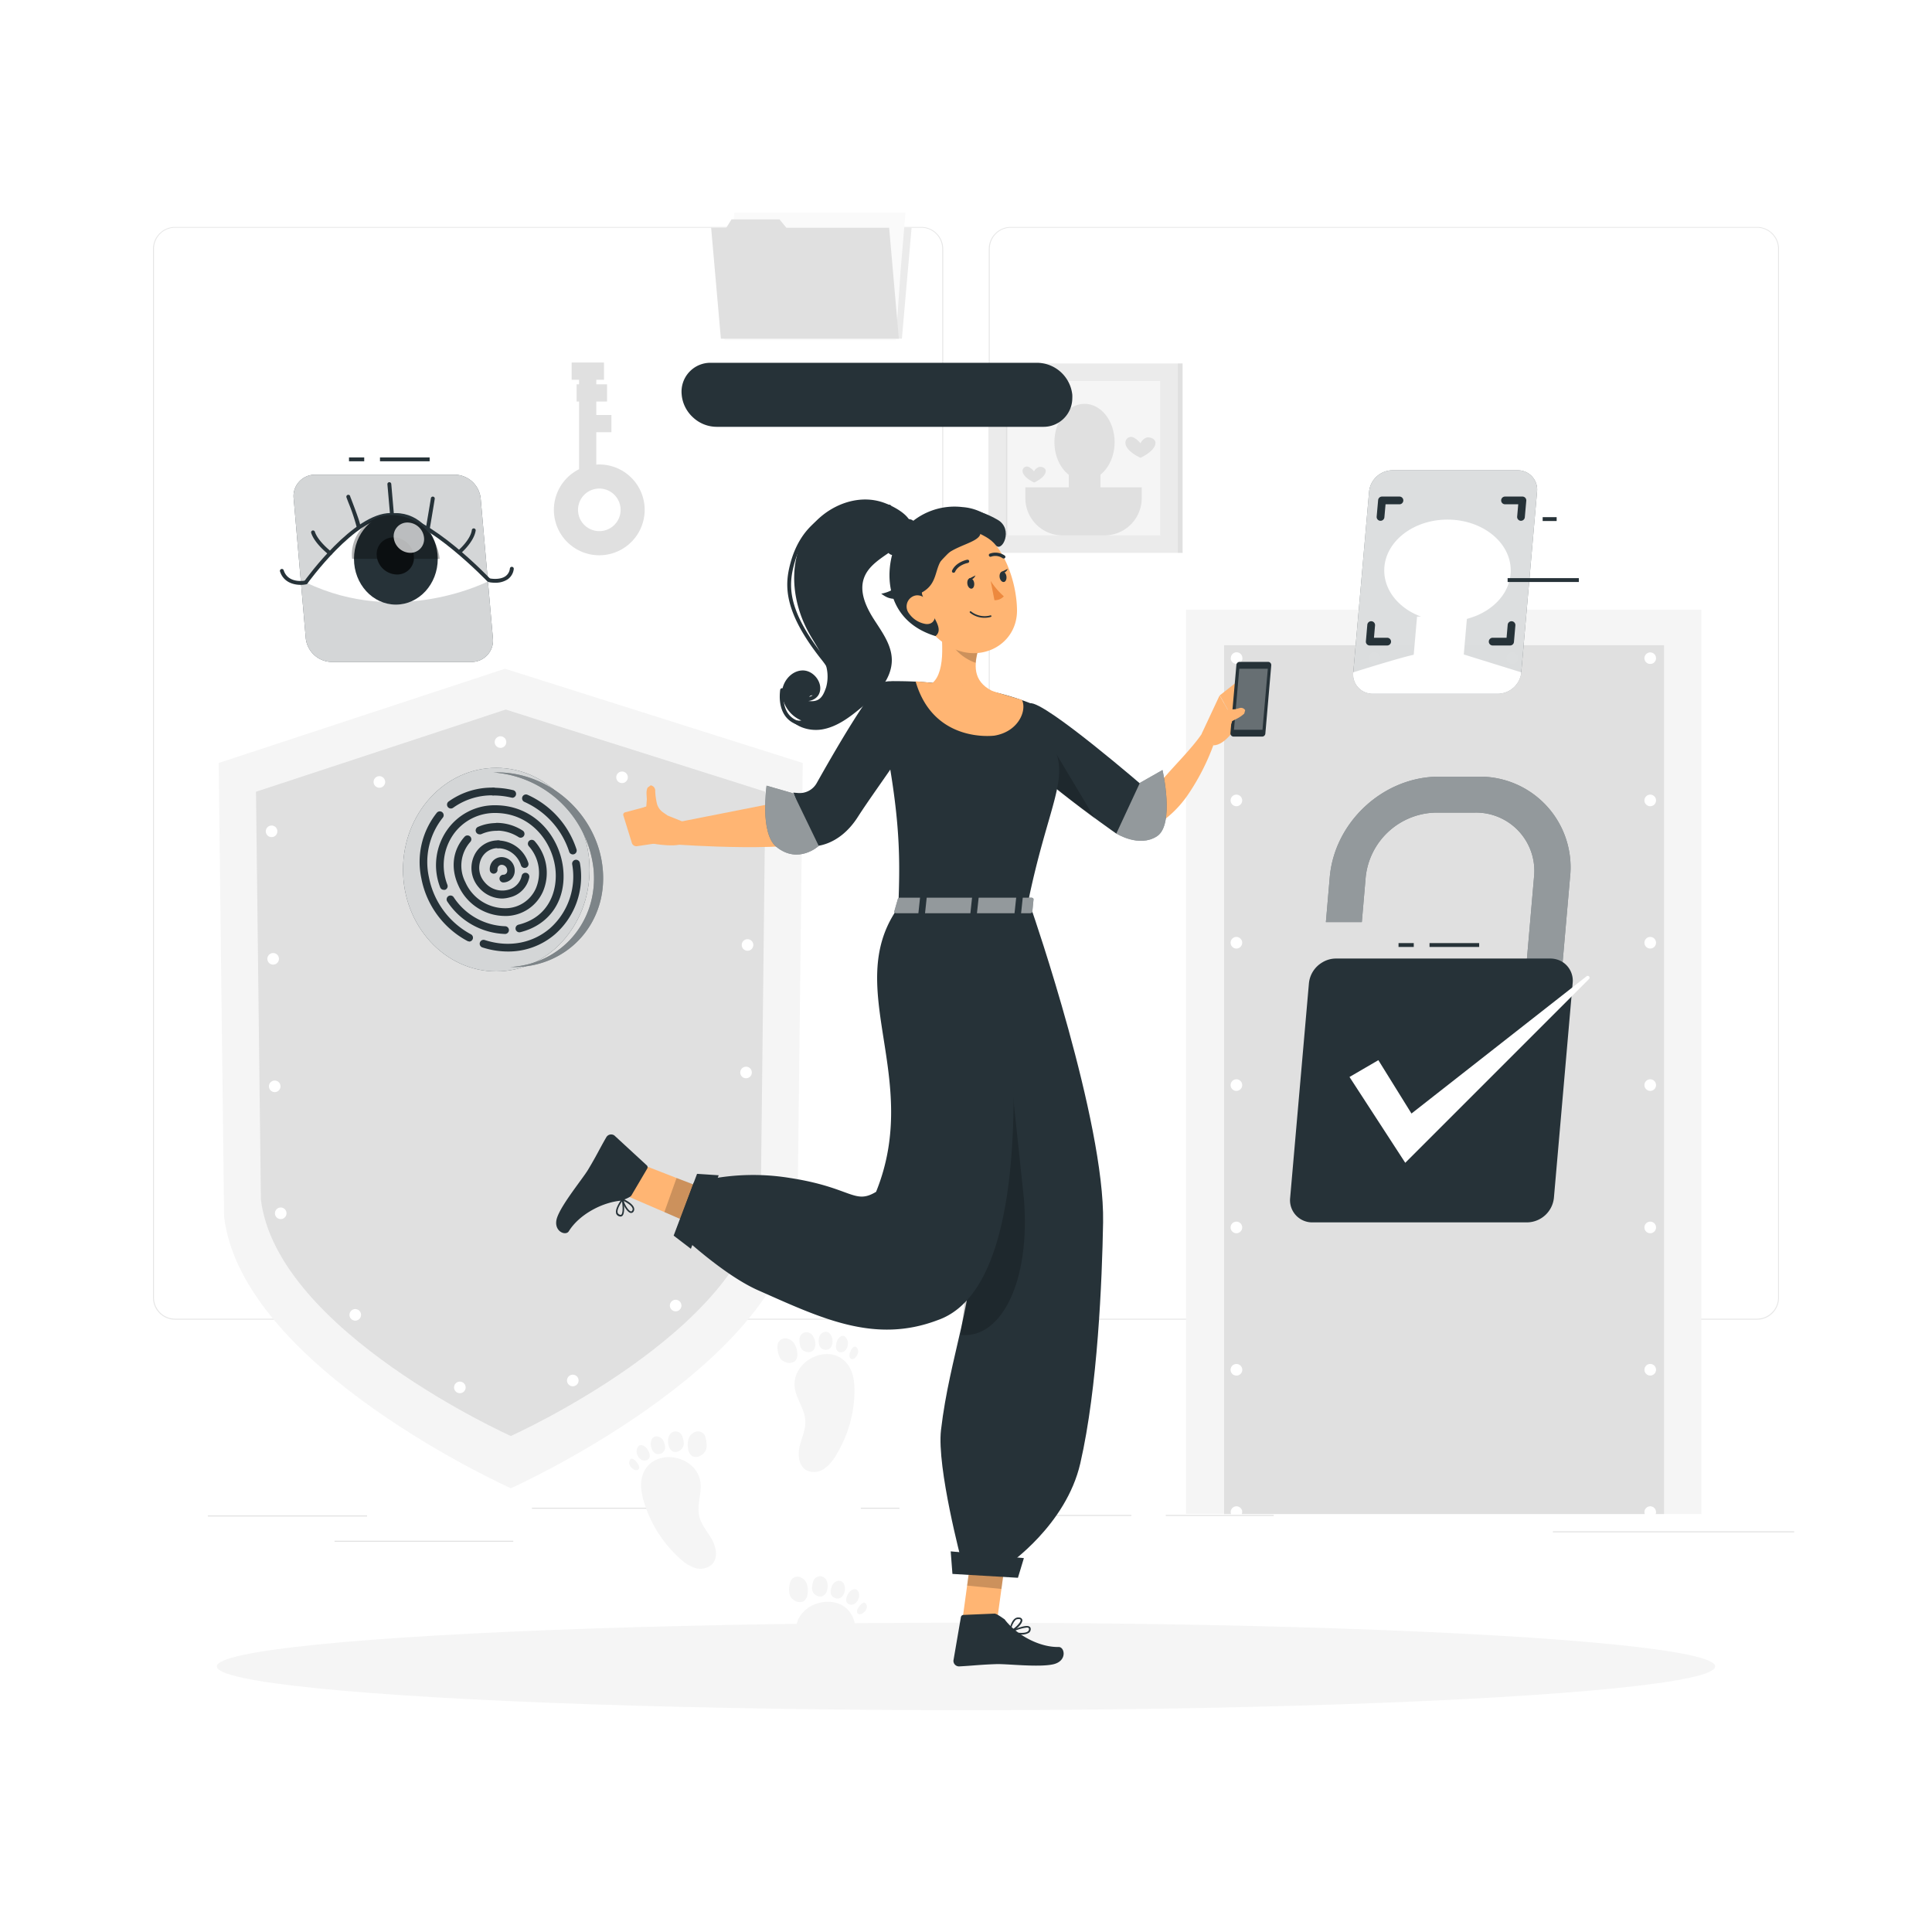 <svg class="animated" id="freepik_stories-authentication" xmlns="http://www.w3.org/2000/svg" viewBox="0 0 500 500"
     version="1.1" xmlns:xlink="http://www.w3.org/1999/xlink" xmlns:svgjs="http://svgjs.com/svgjs">
    <style>
        svg#freepik_stories-authentication:not(.animated) .animable {opacity:
        0;}svg#freepik_stories-authentication.animated #eluqggoaztx8l {animation: 1s 1 forwards
        cubic-bezier(.36,-0.01,.5,1.38) fadeIn;animation-delay: 0s;}svg#freepik_stories-authentication.animated
        #elig01ji1oq8 {animation: 1s 1 forwards cubic-bezier(.36,-0.01,.5,1.38) fadeIn;animation-delay: 0.1s;opacity:
        0}svg#freepik_stories-authentication.animated #eln05ax6szez {animation: 1s 1 forwards
        cubic-bezier(.36,-0.01,.5,1.38) fadeIn;animation-delay: 0.2s;opacity:
        0}svg#freepik_stories-authentication.animated #eld7oaszzbp9 {animation: 1s 1 forwards
        cubic-bezier(.36,-0.01,.5,1.38) fadeIn;animation-delay: 0.3s;opacity:
        0}svg#freepik_stories-authentication.animated #ele4a2vye6tnj {animation: 1s 1 forwards
        cubic-bezier(.36,-0.01,.5,1.38) fadeIn;animation-delay: 0.4s;opacity:
        0}svg#freepik_stories-authentication.animated #elxtshmy1b5be {animation: 1s 1 forwards
        cubic-bezier(.36,-0.01,.5,1.38) fadeIn;animation-delay: 0.5s;opacity:
        0}svg#freepik_stories-authentication.animated #elo6zcl05q4mq {animation: 1s 1 forwards
        cubic-bezier(.36,-0.01,.5,1.38) fadeIn;animation-delay: 0.6s;opacity:
        0}svg#freepik_stories-authentication.animated #el9iz0k27ifvr {animation: 1s 1 forwards
        cubic-bezier(.36,-0.01,.5,1.38) fadeIn;animation-delay: 0.7s;opacity:
        0}svg#freepik_stories-authentication.animated #ellsavj0pw4q {animation: 1s 1 forwards
        cubic-bezier(.36,-0.01,.5,1.38) fadeIn;animation-delay: 0.8s;opacity:
        0}svg#freepik_stories-authentication.animated #elr26u0qrpz0g {animation: 1s 1 forwards
        cubic-bezier(.36,-0.01,.5,1.38) fadeIn;animation-delay: 0.9s;opacity:
        0}svg#freepik_stories-authentication.animated #freepik--verification-code--inject-2 {animation: 1s 1 forwards
        cubic-bezier(.36,-0.01,.5,1.38) fadeIn,1.5s Infinite linear shake;animation-delay:
        0s,1s;}svg#freepik_stories-authentication.animated #freepik--Verified--inject-2 {animation: 1s 1 forwards
        cubic-bezier(.36,-0.01,.5,1.38) slideLeft;animation-delay: 0s;} @keyframes fadeIn { 0% { opacity: 0; } 100% {
        opacity: 1; } } @keyframes shake { 10%, 90% { transform: translate3d(-1px, 0, 0); } 20%, 80% { transform:
        translate3d(2px, 0, 0); } 30%, 50%, 70% { transform: translate3d(-4px, 0, 0); } 40%, 60% { transform:
        translate3d(4px, 0, 0); } } @keyframes slideLeft { 0% { opacity: 0; transform: translateX(-30px); } 100% {
        opacity: 1; transform: translateX(0); } }
    </style>
    <g id="freepik--background-complete--inject-2" class="animable" style="transform-origin: 251.965px 240.575px;">
        <path d="M238.4,341.53H45.31a5.72,5.72,0,0,1-5.71-5.71V64.39a5.72,5.72,0,0,1,5.71-5.66H238.4a5.71,5.71,0,0,1,5.7,5.71h0V335.82A5.71,5.71,0,0,1,238.4,341.53ZM45.31,58.93a5.47,5.47,0,0,0-5.46,5.46V335.82a5.47,5.47,0,0,0,5.46,5.46H238.4a5.46,5.46,0,0,0,5.45-5.46V64.39a5.46,5.46,0,0,0-5.45-5.46Z"
              style="fill: rgb(230, 230, 230); transform-origin: 141.85px 200.13px;" id="elgl454t3ncfr"
              class="animable"></path>
        <path d="M454.7,341.53H261.6a5.71,5.71,0,0,1-5.7-5.71V64.39a5.71,5.71,0,0,1,5.7-5.66H454.7a5.71,5.71,0,0,1,5.7,5.66V335.82A5.71,5.71,0,0,1,454.7,341.53ZM261.6,58.93a5.46,5.46,0,0,0-5.45,5.46V335.82a5.46,5.46,0,0,0,5.45,5.46H454.7a5.48,5.48,0,0,0,5.47-5.46V64.39a5.48,5.48,0,0,0-5.47-5.46Z"
              style="fill: rgb(230, 230, 230); transform-origin: 358.15px 200.13px;" id="el45bn3n0oqbu"
              class="animable"></path>
        <path d="M207.75,197.46,206.38,315c-4.84,39.11-74.17,70.16-74.17,70.16S62.87,354.14,58,315L56.59,197.46l74.1-24.39Z"
              style="fill: rgb(245, 245, 245); transform-origin: 132.17px 279.115px;" id="elppc25u2ktzc"
              class="animable"></path>
        <path d="M198.08,204.9l-1.19,105.54c-4.22,34.11-64.69,61.19-64.69,61.19s-60.47-27.08-64.68-61.19L66.25,204.9l64.63-21.27Z"
              style="fill: rgb(224, 224, 224); transform-origin: 132.165px 277.63px;" id="elrqe4nxt7qc8"
              class="animable"></path>
        <path d="M193.84,211.56l-1.12,96.89c-4,32-60.65,57.36-60.65,57.36s-56.69-25.39-60.64-57.36l-1.19-96.89,60.59-19.94Z"
              style="fill: none; stroke: rgb(255, 255, 255); stroke-linecap: round; stroke-linejoin: round; stroke-width: 3px; stroke-dasharray: 0, 33; transform-origin: 132.04px 278.715px;"
              id="el8k6hc56mzhd" class="animable"></path>
        <rect x="306.94" y="157.79" width="133.38" height="234.04"
              style="fill: rgb(245, 245, 245); transform-origin: 373.63px 274.81px;" id="elh33zmia5l"
              class="animable"></rect>
        <rect x="316.8" y="166.99" width="113.85" height="224.84"
              style="fill: rgb(224, 224, 224); transform-origin: 373.725px 279.41px;" id="elub3w0nt79mm"
              class="animable"></rect>
        <path d="M320,392.83a1.43,1.43,0,0,1-.58-.12,1.39,1.39,0,0,1-.48-.32,1.33,1.33,0,0,1-.33-.49,1.56,1.56,0,0,1-.11-.57,1.5,1.5,0,0,1,1.79-1.47l.28.08.26.14a2.11,2.11,0,0,1,.23.19,1,1,0,0,1,.18.23,1.08,1.08,0,0,1,.14.26,1.31,1.31,0,0,1,.09.28,1.36,1.36,0,0,1,0,.29,1.39,1.39,0,0,1-.12.57,1.43,1.43,0,0,1-.32.49A1.52,1.52,0,0,1,320,392.83Z"
              style="fill: rgb(255, 255, 255); transform-origin: 319.989px 391.331px;" id="el56xukbgoh6q"
              class="animable"></path>
        <path d="M318.48,354.49A1.5,1.5,0,0,1,320,353h0a1.5,1.5,0,0,1,1.5,1.5h0A1.5,1.5,0,0,1,320,356h0A1.5,1.5,0,0,1,318.48,354.49Zm0-36.83a1.5,1.5,0,0,1,1.5-1.5h0a1.5,1.5,0,0,1,1.5,1.5h0a1.5,1.5,0,0,1-1.5,1.5h0A1.5,1.5,0,0,1,318.48,317.66Zm0-36.84a1.5,1.5,0,0,1,1.5-1.5h0a1.5,1.5,0,0,1,1.5,1.5h0a1.5,1.5,0,0,1-1.5,1.5h0A1.5,1.5,0,0,1,318.48,280.82Zm0-36.84a1.5,1.5,0,0,1,1.5-1.5h0a1.5,1.5,0,0,1,1.5,1.5h0a1.5,1.5,0,0,1-1.5,1.5h0A1.5,1.5,0,0,1,318.48,244Zm0-36.83a1.5,1.5,0,0,1,1.5-1.5h0a1.5,1.5,0,0,1,1.5,1.5h0a1.5,1.5,0,0,1-1.5,1.5h0A1.5,1.5,0,0,1,318.48,207.15Z"
              style="fill: rgb(255, 255, 255); transform-origin: 319.99px 280.825px;" id="elf7bhcto5rza"
              class="animable"></path>
        <path d="M320,171.81a1.48,1.48,0,0,1-1.06-.44,1.06,1.06,0,0,1-.19-.23,2,2,0,0,1-.14-.25,1,1,0,0,1-.08-.29,1.36,1.36,0,0,1,0-.29,1.52,1.52,0,0,1,.44-1.06,1.37,1.37,0,0,1,.22-.19,1.26,1.26,0,0,1,.26-.13,1.52,1.52,0,0,1,.28-.09,1.47,1.47,0,0,1,.59,0,1.52,1.52,0,0,1,.28.09,1.26,1.26,0,0,1,.26.13,2.11,2.11,0,0,1,.23.19,1.52,1.52,0,0,1,.44,1.06,1.36,1.36,0,0,1,0,.29,1.61,1.61,0,0,1-.09.29,1.23,1.23,0,0,1-.14.25,1,1,0,0,1-.18.23A1.52,1.52,0,0,1,320,171.81Z"
              style="fill: rgb(255, 255, 255); transform-origin: 320.03px 170.31px;" id="elhrws7utxtik"
              class="animable"></path>
        <path d="M389.88,170.31a1.5,1.5,0,0,1,1.5-1.5h0a1.5,1.5,0,0,1,1.5,1.5h0a1.5,1.5,0,0,1-1.5,1.5h0A1.5,1.5,0,0,1,389.88,170.31Zm-35.7,0a1.5,1.5,0,0,1,1.5-1.5h0a1.5,1.5,0,0,1,1.5,1.5h0a1.5,1.5,0,0,1-1.5,1.5h0A1.5,1.5,0,0,1,354.18,170.31Z"
              style="fill: rgb(255, 255, 255); transform-origin: 373.53px 170.31px;" id="elb4fz0go3bfh"
              class="animable"></path>
        <path d="M427.08,171.81a1.43,1.43,0,0,1-.29,0l-.28-.08-.26-.14a2.11,2.11,0,0,1-.23-.19,1.5,1.5,0,0,1-.44-1.06,1.52,1.52,0,0,1,.44-1.06,1.3,1.3,0,0,1,.23-.18.94.94,0,0,1,.26-.14,1.31,1.31,0,0,1,.28-.09,1.47,1.47,0,0,1,.59,0l.28.09a.89.89,0,0,1,.25.14,1,1,0,0,1,.23.18,1.52,1.52,0,0,1,.44,1.06,1.5,1.5,0,0,1-.44,1.06,1.45,1.45,0,0,1-.23.19,2,2,0,0,1-.25.14l-.28.08A1.53,1.53,0,0,1,427.08,171.81Z"
              style="fill: rgb(255, 255, 255); transform-origin: 427.08px 170.329px;" id="elie88jelhlqp"
              class="animable"></path>
        <path d="M425.58,354.49a1.5,1.5,0,0,1,1.5-1.5h0a1.5,1.5,0,0,1,1.5,1.5h0a1.5,1.5,0,0,1-1.5,1.5h0A1.5,1.5,0,0,1,425.58,354.49Zm0-36.83a1.5,1.5,0,0,1,1.5-1.5h0a1.5,1.5,0,0,1,1.5,1.5h0a1.5,1.5,0,0,1-1.5,1.5h0A1.5,1.5,0,0,1,425.58,317.66Zm0-36.84a1.5,1.5,0,0,1,1.5-1.5h0a1.5,1.5,0,0,1,1.5,1.5h0a1.5,1.5,0,0,1-1.5,1.5h0A1.5,1.5,0,0,1,425.58,280.82Zm0-36.84a1.5,1.5,0,0,1,1.5-1.5h0a1.5,1.5,0,0,1,1.5,1.5h0a1.5,1.5,0,0,1-1.5,1.5h0A1.5,1.5,0,0,1,425.58,244Zm0-36.83a1.5,1.5,0,0,1,1.5-1.5h0a1.5,1.5,0,0,1,1.5,1.5h0a1.5,1.5,0,0,1-1.5,1.5h0A1.5,1.5,0,0,1,425.58,207.15Z"
              style="fill: rgb(255, 255, 255); transform-origin: 427.08px 280.82px;" id="el8qcbh1fwqts"
              class="animable"></path>
        <path d="M427.08,392.83a1.5,1.5,0,0,1-1.06-2.56,2.11,2.11,0,0,1,.23-.19l.26-.14.28-.08a1.47,1.47,0,0,1,.59,0l.28.08a2,2,0,0,1,.25.14,1.45,1.45,0,0,1,.23.19,1.5,1.5,0,0,1,.44,1.06,1.46,1.46,0,0,1-.44,1.06A1.5,1.5,0,0,1,427.08,392.83Z"
              style="fill: rgb(255, 255, 255); transform-origin: 427.081px 391.33px;" id="eloccdl9bbky9"
              class="animable"></path>
        <rect x="53.79" y="392.21" width="41.21" height="0.25"
              style="fill: rgb(224, 224, 224); transform-origin: 74.395px 392.335px;" id="elec0b224iogc"
              class="animable"></rect>
        <rect x="137.67" y="390.21" width="41.33" height="0.25"
              style="fill: rgb(224, 224, 224); transform-origin: 158.335px 390.335px;" id="elcjgy1hsg3jd"
              class="animable"></rect>
        <rect x="222.78" y="390.21" width="10" height="0.25"
              style="fill: rgb(224, 224, 224); transform-origin: 227.78px 390.335px;" id="el7zcb7vxddgt"
              class="animable"></rect>
        <rect x="86.58" y="398.75" width="46.25" height="0.25"
              style="fill: rgb(224, 224, 224); transform-origin: 109.705px 398.875px;" id="eldbfu2682dwj"
              class="animable"></rect>
        <rect x="271.2" y="392.08" width="21.6" height="0.25"
              style="fill: rgb(224, 224, 224); transform-origin: 282px 392.205px;" id="el9e8kfv8orw8"
              class="animable"></rect>
        <rect x="301.7" y="392.08" width="27.93" height="0.25"
              style="fill: rgb(224, 224, 224); transform-origin: 315.665px 392.205px;" id="elvhin1q57xmd"
              class="animable"></rect>
        <rect x="401.89" y="396.31" width="62.44" height="0.25"
              style="fill: rgb(224, 224, 224); transform-origin: 433.11px 396.435px;" id="el01h62y0po1k6"
              class="animable"></rect>
        <polygon points="233.41 87.65 187.34 87.65 189.86 58.94 235.92 58.94 233.41 87.65"
                 style="fill: rgb(235, 235, 235); transform-origin: 211.63px 73.295px;" id="el2y1srwlm6q2"
                 class="animable"></polygon>
        <polygon points="234.34 55.04 233.08 70.03 231.82 88.05 187.52 88.05 190.04 55.04 234.34 55.04"
                 style="fill: rgb(250, 250, 250); transform-origin: 210.93px 71.545px;" id="el1kuzc7tvrlu"
                 class="animable"></polygon>
        <polygon
                points="230.11 58.94 232.62 87.65 186.56 87.65 184.04 58.94 187.96 58.94 189.32 56.78 201.73 56.78 203.51 58.94 230.11 58.94"
                style="fill: rgb(224, 224, 224); transform-origin: 208.33px 72.215px;" id="elxu00dewl68"
                class="animable"></polygon>
        <rect x="255.79" y="94.06" width="49.02" height="49.02"
              style="fill: rgb(235, 235, 235); transform-origin: 280.3px 118.57px;" id="elbvg5r1x9j2n"
              class="animable"></rect>
        <rect x="304.81" y="94.06" width="1.25" height="49.02"
              style="fill: rgb(224, 224, 224); transform-origin: 305.435px 118.57px;" id="elol7dc4idilh"
              class="animable"></rect>
        <rect x="260.31" y="98.6" width="39.96" height="39.96"
              style="fill: rgb(245, 245, 245); transform-origin: 280.29px 118.58px;" id="ela3tvyvrg8ba"
              class="animable"></rect>
        <rect x="260.32" y="98.6" width="0.37" height="39.96"
              style="fill: rgb(224, 224, 224); transform-origin: 260.505px 118.58px;" id="elh05eiehd1tu"
              class="animable"></rect>
        <ellipse cx="280.67" cy="114.43" rx="7.79" ry="9.92"
                 style="fill: rgb(224, 224, 224); transform-origin: 280.67px 114.43px;" id="elzd6iebrtu8s"
                 class="animable"></ellipse>
        <g id="eltwot3fdgnyb">
            <rect x="276.6" y="121.15" width="8.21" height="8.21"
                  style="fill: rgb(224, 224, 224); transform-origin: 280.705px 125.255px; transform: rotate(180deg);"
                  class="animable"></rect>
        </g>
        <g id="elauw1nhnqw9r">
            <path d="M265.4,126.12h30.08a0,0,0,0,1,0,0v2.8a9.64,9.64,0,0,1-9.64,9.64H275a9.64,9.64,0,0,1-9.64-9.64v-2.8A0,0,0,0,1,265.4,126.12Z"
                  style="fill: rgb(224, 224, 224); transform-origin: 280.42px 132.34px; transform: rotate(180deg);"
                  class="animable"></path>
        </g>
        <path d="M264.64,121.88c0,1.63,3,3,3,3s3-1.33,3-3c0-.78-1.08-1.22-1.79-1A2.18,2.18,0,0,0,267.6,122a3.87,3.87,0,0,0-1.47-1.2A1.12,1.12,0,0,0,264.64,121.88Z"
              style="fill: rgb(224, 224, 224); transform-origin: 267.64px 122.809px;" id="elf33mge6rvkh"
              class="animable"></path>
        <path d="M291.26,114.59c0,2.15,3.89,3.89,3.89,3.89s3.89-1.74,3.89-3.89c0-1-1.44-1.59-2.35-1.33a2.84,2.84,0,0,0-1.54,1.48,5.26,5.26,0,0,0-1.93-1.58A1.47,1.47,0,0,0,291.26,114.59Z"
              style="fill: rgb(224, 224, 224); transform-origin: 295.15px 115.778px;" id="eljllnxlom8m"
              class="animable"></path>
        <path d="M205.71,359.32c.46,2.89,2.55,5.38,2.71,8.3.13,2.29-.94,4.44-1.47,6.67s-.27,5,1.68,6.18a4.48,4.48,0,0,0,4.52-.27,10.26,10.26,0,0,0,3.15-3.49,32.46,32.46,0,0,0,4.85-16.48c0-2.45-.25-5.05-1.69-7C215,347,204.57,352.12,205.71,359.32Z"
              style="fill: rgb(245, 245, 245); transform-origin: 213.387px 365.694px;" id="elmtqd7962d2i"
              class="animable"></path>
        <path d="M202,351.67a3.2,3.2,0,0,0,1.61.95,2.32,2.32,0,0,0,2.21-.43,2.61,2.61,0,0,0,.5-2.11,5,5,0,0,0-.91-2.56,2.78,2.78,0,0,0-2.36-1.15,2,2,0,0,0-1.82,1.74A6.11,6.11,0,0,0,202,351.67Z"
              style="fill: rgb(245, 245, 245); transform-origin: 203.788px 349.551px;" id="elfdn2q56iaxg"
              class="animable"></path>
        <path d="M210.31,345.66a1.92,1.92,0,0,0-1.94-.85,1.87,1.87,0,0,0-1.44,1.54,5.54,5.54,0,0,0,0,.73,5.82,5.82,0,0,0,.13,1.17,2.27,2.27,0,0,0,.51,1,2.39,2.39,0,0,0,1.25.64,1.86,1.86,0,0,0,1.67-.42,2.35,2.35,0,0,0,.52-1.75A3.72,3.72,0,0,0,210.31,345.66Z"
              style="fill: rgb(245, 245, 245); transform-origin: 208.971px 347.362px;" id="elmlvlcshkqki"
              class="animable"></path>
        <path d="M214.94,345.41a1.43,1.43,0,0,0-1.75-.66,2.08,2.08,0,0,0-1.24,1.51c0,.22-.06.44-.07.66A4.28,4.28,0,0,0,212,348a1.65,1.65,0,0,0,.52.9,1.84,1.84,0,0,0,1,.42,1.66,1.66,0,0,0,1.33-.43,2.41,2.41,0,0,0,.6-1.6A3,3,0,0,0,214.94,345.41Z"
              style="fill: rgb(245, 245, 245); transform-origin: 213.668px 346.997px;" id="elvv3adf2kz8i"
              class="animable"></path>
        <path d="M219.07,346.37c-.49-.73-1-.78-1.56-.47a2.63,2.63,0,0,0-1,1.49,3.64,3.64,0,0,0-.12.59,3.1,3.1,0,0,0,0,1,1.27,1.27,0,0,0,.52.79,1.35,1.35,0,0,0,.83.2,1.61,1.61,0,0,0,1-.47,2.57,2.57,0,0,0,.67-1.43A2.41,2.41,0,0,0,219.07,346.37Z"
              style="fill: rgb(245, 245, 245); transform-origin: 217.897px 347.847px;" id="elcdqys8x85xw"
              class="animable"></path>
        <path d="M219.88,350.42a1.6,1.6,0,0,0,0,.72.75.75,0,0,0,.43.56,1.06,1.06,0,0,0,1.1-.42,2.57,2.57,0,0,0,.63-1.08,1.57,1.57,0,0,0-.15-1.22C221,347.53,220,349.7,219.88,350.42Z"
              style="fill: rgb(245, 245, 245); transform-origin: 220.97px 350.109px;" id="el8p48ecipem"
              class="animable"></path>
        <path d="M220.69,426.11c.67-2.36,1.06-4.95.17-7.24-2.75-7.13-14.11-4.86-14.86,2.4Z"
              style="fill: rgb(245, 245, 245); transform-origin: 213.689px 420.322px;" id="elk4j491d48z"
              class="animable"></path>
        <path d="M204.42,412.93a3.19,3.19,0,0,0,1.32,1.33,2.31,2.31,0,0,0,2.24.15,2.63,2.63,0,0,0,1-1.91,5,5,0,0,0-.22-2.7,2.81,2.81,0,0,0-2-1.73,2,2,0,0,0-2.2,1.21A6.17,6.17,0,0,0,204.42,412.93Z"
              style="fill: rgb(245, 245, 245); transform-origin: 206.641px 411.335px;" id="el8klp05la195"
              class="animable"></path>
        <path d="M214,409.24a1.94,1.94,0,0,0-1.66-1.32,1.89,1.89,0,0,0-1.79,1.12,5.78,5.78,0,0,0-.22.7,5.51,5.51,0,0,0-.18,1.16,2.2,2.2,0,0,0,.23,1.13,2.42,2.42,0,0,0,1,.93,1.82,1.82,0,0,0,1.71,0,2.36,2.36,0,0,0,1-1.55A3.84,3.84,0,0,0,214,409.24Z"
              style="fill: rgb(245, 245, 245); transform-origin: 212.175px 410.546px;" id="el7s19fst96hw"
              class="animable"></path>
        <path d="M218.5,410.19A1.44,1.44,0,0,0,217,409.1a2.11,2.11,0,0,0-1.59,1.15,6.44,6.44,0,0,0-.24.61,4.07,4.07,0,0,0-.2,1.05,1.69,1.69,0,0,0,.26,1,1.81,1.81,0,0,0,.9.67,1.64,1.64,0,0,0,1.4-.08,2.4,2.4,0,0,0,1-1.38A3,3,0,0,0,218.5,410.19Z"
              style="fill: rgb(245, 245, 245); transform-origin: 216.821px 411.398px;" id="eldvlskhzb0bm"
              class="animable"></path>
        <path d="M222.24,412.18c-.28-.84-.81-1-1.38-.86a2.66,2.66,0,0,0-1.38,1.17,5.42,5.42,0,0,0-.27.54,3.07,3.07,0,0,0-.22.94,1.28,1.28,0,0,0,.29.89,1.33,1.33,0,0,0,.75.41,1.55,1.55,0,0,0,1.09-.19,2.58,2.58,0,0,0,1-1.21A2.4,2.4,0,0,0,222.24,412.18Z"
              style="fill: rgb(245, 245, 245); transform-origin: 220.664px 413.287px;" id="el8vr5h6kucnm"
              class="animable"></path>
        <path d="M222,416.3a1.58,1.58,0,0,0-.21.69.77.77,0,0,0,.27.65,1.06,1.06,0,0,0,1.17-.12,2.68,2.68,0,0,0,.89-.88,1.59,1.59,0,0,0,.17-1.22C223.77,413.79,222.32,415.65,222,416.3Z"
              style="fill: rgb(245, 245, 245); transform-origin: 223.065px 416.265px;" id="elwxmttgvq7ag"
              class="animable"></path>
        <path d="M181.27,383.66c.37,2.91-1,5.88-.3,8.73.51,2.23,2.14,4,3.26,6s1.65,4.72.09,6.4a4.46,4.46,0,0,1-4.41,1,10.49,10.49,0,0,1-4-2.49,32.45,32.45,0,0,1-9.22-14.49c-.72-2.35-1.16-4.92-.32-7.23C169,374.39,180.38,376.43,181.27,383.66Z"
              style="fill: rgb(245, 245, 245); transform-origin: 175.603px 391.552px;" id="elnr1l52ar89p"
              class="animable"></path>
        <path d="M182.68,375.3a3.15,3.15,0,0,1-1.28,1.35,2.29,2.29,0,0,1-2.24.2,2.59,2.59,0,0,1-1.07-1.89,5.09,5.09,0,0,1,.16-2.71,2.81,2.81,0,0,1,2-1.76,2,2,0,0,1,2.23,1.16C182.76,372.58,183.11,374.39,182.68,375.3Z"
              style="fill: rgb(245, 245, 245); transform-origin: 180.429px 373.752px;" id="elxb9ldfrfvkj"
              class="animable"></path>
        <path d="M173.07,371.81a1.94,1.94,0,0,1,1.63-1.36,1.89,1.89,0,0,1,1.81,1.09,5,5,0,0,1,.24.69,5.42,5.42,0,0,1,.2,1.15,2.14,2.14,0,0,1-.21,1.14,2.34,2.34,0,0,1-1,1,1.82,1.82,0,0,1-1.71.07,2.36,2.36,0,0,1-1-1.54A3.72,3.72,0,0,1,173.07,371.81Z"
              style="fill: rgb(245, 245, 245); transform-origin: 174.918px 373.109px;" id="el2qwfqk7on1e"
              class="animable"></path>
        <path d="M168.55,372.85a1.43,1.43,0,0,1,1.5-1.12,2.11,2.11,0,0,1,1.61,1.11,5.22,5.22,0,0,1,.25.61,4.1,4.1,0,0,1,.23,1.05,1.73,1.73,0,0,1-.25,1,1.81,1.81,0,0,1-.88.69,1.63,1.63,0,0,1-1.4-.05,2.37,2.37,0,0,1-1-1.36A3,3,0,0,1,168.55,372.85Z"
              style="fill: rgb(245, 245, 245); transform-origin: 170.281px 374.025px;" id="el2h43g32wgg2"
              class="animable"></path>
        <path d="M164.85,374.92c.27-.84.79-1,1.37-.89a2.66,2.66,0,0,1,1.4,1.15,4.6,4.6,0,0,1,.28.53,2.72,2.72,0,0,1,.24.93,1.24,1.24,0,0,1-.27.9,1.32,1.32,0,0,1-.74.42,1.57,1.57,0,0,1-1.1-.16,2.63,2.63,0,0,1-1.05-1.19A2.41,2.41,0,0,1,164.85,374.92Z"
              style="fill: rgb(245, 245, 245); transform-origin: 166.45px 375.998px;" id="elbhgtn4h8iol"
              class="animable"></path>
        <path d="M165.19,379a1.76,1.76,0,0,1,.23.69.79.79,0,0,1-.26.66,1.09,1.09,0,0,1-1.18-.1,2.56,2.56,0,0,1-.9-.86,1.55,1.55,0,0,1-.19-1.22C163.36,376.56,164.85,378.39,165.19,379Z"
              style="fill: rgb(245, 245, 245); transform-origin: 164.132px 379.001px;" id="eld1jmyxhqxnb"
              class="animable"></path>
        <path d="M156.73,143.59a11.75,11.75,0,1,1,10-13.27A11.77,11.77,0,0,1,156.73,143.59Zm-2.38-17.1a5.51,5.51,0,1,0,6.21,4.7A5.52,5.52,0,0,0,154.35,126.49Z"
              style="fill: rgb(224, 224, 224); transform-origin: 155.093px 131.954px;" id="elqh75gf3nf5"
              class="animable"></path>
        <g id="elm3qlnhn7mpj">
            <rect x="149.86" y="97.09" width="4.46" height="28.69"
                  style="fill: rgb(224, 224, 224); transform-origin: 152.09px 111.435px; transform: rotate(-7.95deg);"
                  class="animable"></rect>
        </g>
        <g id="eltl12rvjnrx">
            <rect x="147.94" y="93.82" width="8.37" height="4.46"
                  style="fill: rgb(224, 224, 224); transform-origin: 152.125px 96.05px; transform: rotate(-8.049deg);"
                  class="animable"></rect>
        </g>
        <g id="elgussmcjb1dl">
            <rect x="149.23" y="99.46" width="7.87" height="4.46"
                  style="fill: rgb(224, 224, 224); transform-origin: 153.165px 101.69px; transform: rotate(-7.94deg);"
                  class="animable"></rect>
        </g>
        <g id="el2bmn6n2aryw">
            <rect x="151.36" y="107.4" width="6.87" height="4.46"
                  style="fill: rgb(224, 224, 224); transform-origin: 154.795px 109.63px; transform: rotate(-7.94deg);"
                  class="animable"></rect>
        </g>
    </g>
    <g id="freepik--Shadows--inject-2" class="animable" style="transform-origin: 250px 431.27px;">
        <g id="freepik--Shadow--inject-214--inject-2" class="animable" style="transform-origin: 250px 431.27px;">
            <ellipse id="freepik--path--inject-214--inject-2" cx="250" cy="431.27" rx="193.89" ry="11.32"
                     style="fill: rgb(245, 245, 245); transform-origin: 250px 431.27px;" class="animable"></ellipse>
        </g>
    </g>
    <g id="freepik--Fingerprint--inject-2" class="animable" style="transform-origin: 128.44px 225.06px;">
        <g id="el502u2vnwccm">
            <ellipse cx="128.44" cy="225.06" rx="24.14" ry="26.34"
                     style="fill: rgb(38, 50, 56); transform-origin: 128.44px 225.06px; transform: rotate(-46.25deg);"
                     class="animable"></ellipse>
        </g>
        <g id="el9mmsrz2rvqm">
            <g style="opacity: 0.8; transform-origin: 128.44px 225.06px;" class="animable">
                <g id="eltab01v9vkho">
                    <ellipse cx="128.44" cy="225.06" rx="24.14" ry="26.34"
                             style="fill: rgb(255, 255, 255); transform-origin: 128.44px 225.06px; transform: rotate(-46.25deg);"
                             class="animable"></ellipse>
                </g>
            </g>
        </g>
        <path d="M116.69,209.24a1,1,0,0,1-.6-1.8,19.21,19.21,0,0,1,11.57-3.6h0a1,1,0,0,1,0,2h0a17.18,17.18,0,0,0-10.37,3.2A1,1,0,0,1,116.69,209.24Z"
              style="fill: rgb(38, 50, 56); transform-origin: 122.175px 206.538px;" id="el7zpmw43y44"
              class="animable"></path>
        <path d="M121.42,243.64a1,1,0,0,1-.47-.12,23.3,23.3,0,0,1-11.9-16.18,20.37,20.37,0,0,1,4-17,1,1,0,0,1,1.54,1.28A18.39,18.39,0,0,0,111,227a21.37,21.37,0,0,0,10.88,14.8,1,1,0,0,1-.47,1.88Z"
              style="fill: rgb(38, 50, 56); transform-origin: 115.5px 226.829px;" id="elc1o3gd71cl5"
              class="animable"></path>
        <path d="M131.43,246.25a21.6,21.6,0,0,1-6.59-1.06,1,1,0,0,1,.62-1.91c6.15,2,12.29.88,16.84-3a17.92,17.92,0,0,0,5.78-16.6,1,1,0,1,1,2-.32,19.83,19.83,0,0,1-6.45,18.43A18.44,18.44,0,0,1,131.43,246.25Z"
              style="fill: rgb(38, 50, 56); transform-origin: 137.271px 234.377px;" id="el6aza18ivp4c"
              class="animable"></path>
        <path d="M148.25,221.12a1,1,0,0,1-.95-.7,21.31,21.31,0,0,0-11.58-12.89,1,1,0,0,1,.8-1.84,23.34,23.34,0,0,1,12.68,14.12,1,1,0,0,1-.64,1.26A1.18,1.18,0,0,1,148.25,221.12Z"
              style="fill: rgb(38, 50, 56); transform-origin: 142.184px 213.364px;" id="elp6sxuxfkyu"
              class="animable"></path>
        <path d="M132.49,206.4a.85.85,0,0,1-.23,0,20.33,20.33,0,0,0-4.59-.53,1,1,0,0,1-1-1,1,1,0,0,1,1-1h0a22.05,22.05,0,0,1,5,.59,1,1,0,0,1-.23,2Z"
              style="fill: rgb(38, 50, 56); transform-origin: 130.116px 205.168px;" id="elvtm42p4d2sq"
              class="animable"></path>
        <path d="M114.85,230.29a1,1,0,0,1-.94-.65,15.87,15.87,0,0,1,1.76-14.78,15,15,0,0,1,12.52-6.46h0a1,1,0,0,1,0,2h0A13.09,13.09,0,0,0,117.3,216,13.93,13.93,0,0,0,115.79,229a1,1,0,0,1-.59,1.28A1.07,1.07,0,0,1,114.85,230.29Z"
              style="fill: rgb(38, 50, 56); transform-origin: 121.014px 219.349px;" id="elkboj9rcp6cm"
              class="animable"></path>
        <path d="M130.71,241.71h0a18.63,18.63,0,0,1-15-8.47,1,1,0,0,1,1.67-1.09,16.62,16.62,0,0,0,13.33,7.56,1,1,0,0,1,0,2Z"
              style="fill: rgb(38, 50, 56); transform-origin: 123.648px 236.734px;" id="elilaepml1eee"
              class="animable"></path>
        <path d="M134.45,241.28a1,1,0,0,1-1-.76,1,1,0,0,1,.73-1.21c8.11-2,10.21-9.11,9.54-14.57-.87-7.12-6.49-14.33-15.56-14.34a1,1,0,0,1-1-1,1,1,0,0,1,1-1h0c10.23,0,16.57,8.1,17.55,16.1,1,8.25-3.33,14.83-11.05,16.75A1,1,0,0,1,134.45,241.28Z"
              style="fill: rgb(38, 50, 56); transform-origin: 136.506px 224.84px;" id="elomnjsl6hbml"
              class="animable"></path>
        <path d="M124.1,215.92a1,1,0,0,1-.9-.58,1,1,0,0,1,.48-1.33,11.71,11.71,0,0,1,4.87-1,1,1,0,0,1,0,2,9.66,9.66,0,0,0-4,.87A1,1,0,0,1,124.1,215.92Z"
              style="fill: rgb(38, 50, 56); transform-origin: 126.328px 214.469px;" id="el2qokhof828g"
              class="animable"></path>
        <path d="M130.53,237.05a13.25,13.25,0,0,1-11.91-7.9c-2.07-4.51-1.46-9.22,1.63-12.62a1,1,0,0,1,1.41-.06,1,1,0,0,1,.06,1.41,9.28,9.28,0,0,0-1.28,10.43,11.25,11.25,0,0,0,10.41,6.74,8.64,8.64,0,0,0,7.85-5.17A10.33,10.33,0,0,0,136.86,219a1,1,0,1,1,1.52-1.3,12.32,12.32,0,0,1,2.15,13,10.62,10.62,0,0,1-9.62,6.36Z"
              style="fill: rgb(38, 50, 56); transform-origin: 129.457px 226.634px;" id="elcko6v1tj4o9"
              class="animable"></path>
        <path d="M134.74,216.8a.94.94,0,0,1-.53-.16,10.56,10.56,0,0,0-5.66-1.68,1,1,0,0,1,0-2h0a12.48,12.48,0,0,1,6.73,2,1,1,0,0,1-.54,1.84Z"
              style="fill: rgb(38, 50, 56); transform-origin: 131.644px 214.88px;" id="elna8r9rc4hpf"
              class="animable"></path>
        <path d="M130,232.54a8,8,0,0,1-6.11-2.9,7.61,7.61,0,0,1-1.2-8.15,6.75,6.75,0,0,1,6.27-4h0a1,1,0,0,1,0,2,4.79,4.79,0,0,0-4.45,2.81,5.61,5.61,0,0,0,.91,6,5.91,5.91,0,0,0,6,2,4.73,4.73,0,0,0,3.59-3.64,1,1,0,0,1,1.19-.76,1,1,0,0,1,.77,1.19,6.71,6.71,0,0,1-5.06,5.15A8.12,8.12,0,0,1,130,232.54Z"
              style="fill: rgb(38, 50, 56); transform-origin: 129.502px 225.015px;" id="el92l9xn8i655"
              class="animable"></path>
        <path d="M135.82,224.62a1,1,0,0,1-1-.7,6.32,6.32,0,0,0-5.87-4.4,1,1,0,1,1,0-2h0a8.37,8.37,0,0,1,7.78,5.8,1,1,0,0,1-.65,1.26A1,1,0,0,1,135.82,224.62Z"
              style="fill: rgb(38, 50, 56); transform-origin: 132.364px 221.071px;" id="el0dvuod355t19"
              class="animable"></path>
        <path d="M130.27,228.38a1,1,0,0,1,0-2,1,1,0,0,0,1-1.06,1.47,1.47,0,0,0-1.45-1.51,1.11,1.11,0,0,0-.78.35,1.2,1.2,0,0,0-.28.88,1,1,0,1,1-2,.12,3.09,3.09,0,0,1,3-3.35,3.46,3.46,0,0,1,3.45,3.51,3,3,0,0,1-3,3.06Z"
              style="fill: rgb(38, 50, 56); transform-origin: 129.98px 225.095px;" id="el8lsyqz9hk1p"
              class="animable"></path>
        <path d="M156,225.05c1.22,13.93-9.09,25.22-23,25.22l-1.08,0c13.26-.68,22.89-11.7,21.71-25.19a28.13,28.13,0,0,0-26.11-25.18c.35,0,.71,0,1.07,0C142.54,199.84,154.82,211.13,156,225.05Z"
              style="fill: rgb(38, 50, 56); transform-origin: 141.809px 225.085px;" id="elqiuo1bb0ltc"
              class="animable"></path>
        <g id="elxcyxdkohbx">
            <g style="opacity: 0.4; isolation: isolate; transform-origin: 141.809px 225.085px;" class="animable">
                <path d="M156,225.05c1.22,13.93-9.09,25.22-23,25.22l-1.08,0c13.26-.68,22.89-11.7,21.71-25.19a28.13,28.13,0,0,0-26.11-25.18c.35,0,.71,0,1.07,0C142.54,199.84,154.82,211.13,156,225.05Z"
                      style="fill: rgb(255, 255, 255); transform-origin: 141.809px 225.085px;" id="ellubsk0h78z8"
                      class="animable"></path>
            </g>
        </g>
    </g>
    <g id="freepik--verification-code--inject-2" class="animable animator-active"
       style="transform-origin: 226.95px 100.201px;">
        <path d="M176.42,102.14a8.66,8.66,0,0,0,.12.89,9.12,9.12,0,0,0,2.82,5,9,9,0,0,0,6.07,2.43h84.49a7.44,7.44,0,0,0,7.59-7.4,8.88,8.88,0,0,0,0-.89,9.25,9.25,0,0,0-9-8.28H184A7.47,7.47,0,0,0,176.42,102.14Z"
              style="fill: rgb(38, 50, 56); transform-origin: 226.95px 102.175px;" id="eluqggoaztx8l"
              class="animable"></path>
        <g id="elig01ji1oq8">
            <path d="M176.42,102.14a8.66,8.66,0,0,0,.12.89,9.12,9.12,0,0,0,2.82,5,9,9,0,0,0,6.07,2.43h84.49a7.44,7.44,0,0,0,7.59-7.4,8.88,8.88,0,0,0,0-.89,9.25,9.25,0,0,0-9-8.28H184A7.47,7.47,0,0,0,176.42,102.14Z"
                  style="fill: rgb(255, 255, 255); opacity: 0.8; transform-origin: 226.95px 102.175px;"
                  class="animable"></path>
        </g>
        <path d="M277.51,103a5.29,5.29,0,0,1-.06.8,9.25,9.25,0,0,0-9-8L178.62,96A7.56,7.56,0,0,1,184,93.86h84.49a9.25,9.25,0,0,1,9,8.28A8.88,8.88,0,0,1,277.51,103Z"
              style="fill: rgb(38, 50, 56); transform-origin: 228.066px 98.83px;" id="eln05ax6szez"
              class="animable"></path>
        <g id="eld7oaszzbp9">
            <path d="M277.51,103a5.29,5.29,0,0,1-.06.8,9.25,9.25,0,0,0-9-8L178.62,96A7.56,7.56,0,0,1,184,93.86h84.49a9.25,9.25,0,0,1,9,8.28A8.88,8.88,0,0,1,277.51,103Z"
                  style="fill: rgb(255, 255, 255); opacity: 0.5; isolation: isolate; transform-origin: 228.066px 98.83px;"
                  class="animable"></path>
        </g>
        <path d="M263,97.86l.36,4,3.76-1.4.89,2-3.84,1.28,2.76,3.39-1.73,1.27-2.69-3.52-2,3.52-1.89-1.27,2.13-3.39-4-1.28.54-2,4.05,1.35-.36-4Z"
              style="fill: rgb(38, 50, 56); transform-origin: 262.38px 103.105px;" id="ele4a2vye6tnj"
              class="animable"></path>
        <path d="M239.85,97.86l.36,4,3.76-1.4.9,2L241,103.77l2.76,3.39-1.72,1.27-2.69-3.52-2,3.52-1.9-1.27,2.14-3.39-4-1.28.54-2,4.05,1.35-.35-4Z"
              style="fill: rgb(38, 50, 56); transform-origin: 239.23px 103.135px;" id="elxtshmy1b5be"
              class="animable"></path>
        <path d="M216.75,97.86l.35,4,3.76-1.4.9,2-3.85,1.28,2.76,3.39L219,108.43l-2.69-3.52-2,3.52-1.89-1.27,2.13-3.39-4-1.28.55-2,4,1.35-.35-4Z"
              style="fill: rgb(38, 50, 56); transform-origin: 216.155px 103.135px;" id="elo6zcl05q4mq"
              class="animable"></path>
        <path d="M193.64,97.86l.35,4,3.77-1.4.89,2-3.85,1.28,2.77,3.39-1.73,1.27-2.69-3.52-2,3.52-1.89-1.27,2.13-3.39-4-1.28.54-2,4,1.35-.35-4Z"
              style="fill: rgb(38, 50, 56); transform-origin: 193.02px 103.105px;" id="el9iz0k27ifvr"
              class="animable"></path>
        <rect x="245.71" y="89.94" width="3.94" height="1"
              style="fill: rgb(38, 50, 56); transform-origin: 247.68px 90.44px;" id="ellsavj0pw4q"
              class="animable"></rect>
        <rect x="253.73" y="89.94" width="12.85" height="1"
              style="fill: rgb(38, 50, 56); transform-origin: 260.155px 90.44px;" id="elr26u0qrpz0g"
              class="animable"></rect>
    </g>
    <g id="freepik--face-recognition--inject-2" class="animable" style="transform-origin: 375.95px 150.615px;">
        <g id="elyit9sjcec4">
            <path d="M397.79,127.24,393.7,174a6.17,6.17,0,0,1-6,5.52H355.23a5,5,0,0,1-5-5.52l4.09-46.77a6.14,6.14,0,0,1,6-5.52h32.47A5,5,0,0,1,397.79,127.24Z"
                  style="fill: rgb(38, 50, 56); opacity: 0.8; transform-origin: 374.011px 150.615px;"
                  class="animable"></path>
        </g>
        <g id="elpk1lk00g2qo">
            <path d="M397.79,127.24,393.7,174a6.17,6.17,0,0,1-6,5.52H355.23a5,5,0,0,1-5-5.52l4.09-46.77a6.14,6.14,0,0,1,6-5.52h32.47A5,5,0,0,1,397.79,127.24Z"
                  style="fill: rgb(255, 255, 255); opacity: 0.8; transform-origin: 374.011px 150.615px;"
                  class="animable"></path>
        </g>
        <path d="M357.28,134.78h-.09a1,1,0,0,1-.91-1.08l.38-4.28a1,1,0,0,1,1-.91h4.52a1,1,0,0,1,0,2h-3.6l-.3,3.36A1,1,0,0,1,357.28,134.78Z"
              style="fill: rgb(38, 50, 56); transform-origin: 359.728px 131.645px;" id="elh4k7af8wad"
              class="animable"></path>
        <path d="M393.64,134.78h-.09a1,1,0,0,1-.91-1.08l.28-3.19H389.5a1,1,0,0,1,0-2H394a1,1,0,0,1,1,1.09l-.38,4.27A1,1,0,0,1,393.64,134.78Z"
              style="fill: rgb(38, 50, 56); transform-origin: 391.752px 131.645px;" id="elpl9rxz42cam"
              class="animable"></path>
        <path d="M359,167.05h-4.52a1,1,0,0,1-.73-.32,1,1,0,0,1-.26-.76l.37-4.28a1,1,0,0,1,2,.17l-.28,3.19H359a1,1,0,0,1,0,2Z"
              style="fill: rgb(38, 50, 56); transform-origin: 356.743px 163.911px;" id="elqhnxhikrk8m"
              class="animable"></path>
        <path d="M390.81,167.05H386.3a1,1,0,0,1,0-2h3.6l.29-3.36a1,1,0,0,1,1.08-.91,1,1,0,0,1,.91,1.08l-.37,4.28A1,1,0,0,1,390.81,167.05Z"
              style="fill: rgb(38, 50, 56); transform-origin: 388.742px 163.913px;" id="elkm10rjigg4i"
              class="animable"></path>
        <g id="eltld8vj4shh">
            <ellipse cx="374.61" cy="147.63" rx="16.37" ry="13.16"
                     style="fill: rgb(255, 255, 255); transform-origin: 374.61px 147.63px; transform: rotate(-75.54deg);"
                     class="animable"></ellipse>
        </g>
        <polygon points="378.55 172.53 365.6 172.53 366.73 159.58 379.68 159.58 378.55 172.53"
                 style="fill: rgb(255, 255, 255); transform-origin: 372.64px 166.055px;" id="elno0kspzruvq"
                 class="animable"></polygon>
        <path d="M393.7,174a6.17,6.17,0,0,1-6,5.52H355.23a5,5,0,0,1-5-5.52s14.92-4.72,16.76-4.72h11.53Z"
              style="fill: rgb(255, 255, 255); transform-origin: 371.951px 174.4px;" id="elx404wdgmw7n"
              class="animable"></path>
        <g id="elxzflo07pjmf">
            <rect x="390.17" y="149.62" width="18.43" height="1"
                  style="fill: rgb(38, 50, 56); transform-origin: 399.385px 150.12px; transform: rotate(-85.29deg);"
                  class="animable"></rect>
        </g>
        <g id="elb85m167vrjl">
            <rect x="399.24" y="133.84" width="3.62" height="1"
                  style="fill: rgb(38, 50, 56); transform-origin: 401.05px 134.34px; transform: rotate(-85.29deg);"
                  class="animable"></rect>
        </g>
    </g>
    <g id="freepik--Verified--inject-2" class="animable" style="transform-origin: 372.619px 258.674px;">
        <rect x="361.94" y="244.07" width="3.94" height="1"
              style="fill: rgb(38, 50, 56); transform-origin: 363.91px 244.57px;" id="elfdewpf56pmk"
              class="animable"></rect>
        <rect x="369.96" y="244.07" width="12.85" height="1"
              style="fill: rgb(38, 50, 56); transform-origin: 376.385px 244.57px;" id="el3b03la4lghs"
              class="animable"></rect>
        <path d="M406.33,227l-2.49,28.5a5.18,5.18,0,0,1-5.06,4.65,4.2,4.2,0,0,1-4.25-4.65L397,227a15.08,15.08,0,0,0-15.24-16.7H371.6A18.61,18.61,0,0,0,353.44,227l-1,11.64h-9.3l1-11.64c1.25-14.34,13.94-26,28.27-26h10.2A23.47,23.47,0,0,1,406.33,227Z"
              style="fill: rgb(38, 50, 56); transform-origin: 374.804px 230.574px;" id="el6vjhhuxic83"
              class="animable"></path>
        <g id="elr3myhy1iqfr">
            <g style="opacity: 0.5; isolation: isolate; transform-origin: 374.804px 230.574px;" class="animable">
                <path d="M406.33,227l-2.49,28.5a5.18,5.18,0,0,1-5.06,4.65,4.2,4.2,0,0,1-4.25-4.65L397,227a15.08,15.08,0,0,0-15.24-16.7H371.6A18.61,18.61,0,0,0,353.44,227l-1,11.64h-9.3l1-11.64c1.25-14.34,13.94-26,28.27-26h10.2A23.47,23.47,0,0,1,406.33,227Z"
                      style="fill: rgb(255, 255, 255); transform-origin: 374.804px 230.574px;" id="elfhg25peazac"
                      class="animable"></path>
            </g>
        </g>
        <path d="M407,254.46,402.15,310a7.07,7.07,0,0,1-6.92,6.35H339.69a5.73,5.73,0,0,1-5.8-6.35l4.86-55.54a7.07,7.07,0,0,1,3.46-5.39,6.8,6.8,0,0,1,3.46-1H401.2a6,6,0,0,1,3.21.91A5.76,5.76,0,0,1,407,254.46Z"
              style="fill: rgb(38, 50, 56); transform-origin: 370.446px 282.21px;" id="elpzq06tmpyx"
              class="animable"></path>
        <path d="M349.25,278.72l14.43,22.21,47.59-47.59a.48.48,0,0,0-.63-.71l-45.35,35.55-8.57-13.81Z"
              style="fill: rgb(255, 255, 255); transform-origin: 380.316px 276.741px;" id="el2xor8kxqnpl"
              class="animable"></path>
    </g>
    <g id="freepik--eye-scan--inject-2" class="animable" style="transform-origin: 102.706px 144.845px;">
        <path d="M122,171.31H85.82a6.85,6.85,0,0,1-6.69-6.15L76,129a5.54,5.54,0,0,1,5.61-6.15h36.14A6.84,6.84,0,0,1,124.4,129l3.16,36.14A5.54,5.54,0,0,1,122,171.31Z"
              style="fill: rgb(38, 50, 56); transform-origin: 101.781px 147.08px;" id="elr9a8gg8hami"
              class="animable"></path>
        <g id="el2dzy270xkij">
            <path d="M122,171.31H85.82a6.85,6.85,0,0,1-6.69-6.15L76,129a5.54,5.54,0,0,1,5.61-6.15h36.14A6.84,6.84,0,0,1,124.4,129l3.16,36.14A5.54,5.54,0,0,1,122,171.31Z"
                  style="fill: rgb(255, 255, 255); opacity: 0.8; transform-origin: 101.781px 147.08px;"
                  class="animable"></path>
        </g>
        <path d="M79.15,150.73S92,132.84,101.46,133.3s25.18,17,25.18,17S103.47,162.47,79.15,150.73Z"
              style="fill: rgb(255, 255, 255); transform-origin: 102.895px 144.565px;" id="elka3p9gq4enq"
              class="animable"></path>
        <path d="M79.56,151l-.81-.58c.52-.73,12.77-17.65,22.35-17.65h.39c9.56.46,24.86,16.48,25.51,17.16l-.72.69c-.16-.16-15.68-16.41-24.84-16.85h-.34C92,133.79,79.68,150.85,79.56,151Z"
              style="fill: rgb(38, 50, 56); transform-origin: 102.875px 141.885px;" id="ely5w3uusywl"
              class="animable"></path>
        <path d="M77.82,151.36c-1.94,0-4.46-.72-5.35-3.46a.5.5,0,0,1,.32-.63.49.49,0,0,1,.63.32c1.15,3.54,5.45,2.69,5.63,2.65a.51.51,0,0,1,.59.39.5.5,0,0,1-.39.59A7.36,7.36,0,0,1,77.82,151.36Z"
              style="fill: rgb(38, 50, 56); transform-origin: 76.048px 149.301px;" id="elgmbcsh44qac"
              class="animable"></path>
        <path d="M85.45,143.68a.5.5,0,0,1-.31-.1c-.15-.12-3.7-2.86-4.6-5.65a.5.5,0,0,1,.32-.63.51.51,0,0,1,.63.32c.81,2.49,4.22,5.14,4.26,5.16a.5.5,0,0,1,.09.7A.5.5,0,0,1,85.45,143.68Z"
              style="fill: rgb(38, 50, 56); transform-origin: 83.23px 140.479px;" id="elk0c9y8q5gqp"
              class="animable"></path>
        <path d="M92.79,136.87h0a.52.52,0,0,1-.49-.51,52.06,52.06,0,0,0-2.17-6.4c-.25-.66-.43-1.14-.47-1.26a.5.5,0,0,1,.34-.63.5.5,0,0,1,.62.34c0,.12.21.56.44,1.19,1.4,3.67,2.26,6.08,2.24,6.78A.49.49,0,0,1,92.79,136.87Z"
              style="fill: rgb(38, 50, 56); transform-origin: 91.469px 132.46px;" id="elvbxlx8d0gts"
              class="animable"></path>
        <path d="M101.46,133.8a.52.52,0,0,1-.5-.46l-.7-8a.5.5,0,0,1,1-.09l.7,8.06a.51.51,0,0,1-.45.54Z"
              style="fill: rgb(38, 50, 56); transform-origin: 101.11px 129.321px;" id="el57a6bo4ikbs"
              class="animable"></path>
        <path d="M128.14,150.81a8.44,8.44,0,0,1-1.46-.12.5.5,0,0,1-.39-.59.48.48,0,0,1,.58-.39s2.45.47,3.95-.59a2.8,2.8,0,0,0,1.14-2,.5.5,0,1,1,1,.15,3.79,3.79,0,0,1-1.56,2.65A5.7,5.7,0,0,1,128.14,150.81Z"
              style="fill: rgb(38, 50, 56); transform-origin: 129.623px 148.751px;" id="el5z9v8gzau27"
              class="animable"></path>
        <path d="M119.16,143.15a.48.48,0,0,1-.37-.17.5.5,0,0,1,0-.71s3-2.64,3.32-5.1a.51.51,0,0,1,.57-.42.5.5,0,0,1,.42.57c-.42,2.82-3.52,5.58-3.65,5.7A.46.46,0,0,1,119.16,143.15Z"
              style="fill: rgb(38, 50, 56); transform-origin: 120.874px 139.948px;" id="elh8eq5skusig"
              class="animable"></path>
        <path d="M110.71,137.34h-.09a.51.51,0,0,1-.41-.58c0-.06,1.1-6.49,1.3-7.81a.5.5,0,1,1,1,.15c-.2,1.33-1.29,7.77-1.3,7.83A.5.5,0,0,1,110.71,137.34Z"
              style="fill: rgb(38, 50, 56); transform-origin: 111.36px 132.93px;" id="elpnfrlfqa8fe"
              class="animable"></path>
        <g id="elklir6cbn7q">
            <ellipse cx="102.45" cy="144.63" rx="10.84" ry="11.84"
                     style="fill: rgb(38, 50, 56); transform-origin: 102.45px 144.63px; transform: rotate(-46.25deg);"
                     class="animable"></ellipse>
        </g>
        <g id="el3c7kr70yb6g">
            <path d="M107.14,144.63a6.45,6.45,0,0,0,0-.76,5.36,5.36,0,0,0-5.24-4.81,4.34,4.34,0,0,0-4.39,4.81,3.28,3.28,0,0,0,.14.76H91.13a10.21,10.21,0,0,1,10.33-11.33,12.63,12.63,0,0,1,12.33,11.33Z"
                  style="opacity: 0.3; transform-origin: 102.429px 138.964px;" class="animable"></path>
        </g>
        <g id="els5x9cb4aitk">
            <path d="M107.13,143.87a6.45,6.45,0,0,1,0,.76,4.33,4.33,0,0,1-4.41,4.05,5.35,5.35,0,0,1-5.09-4.05,3.28,3.28,0,0,1-.14-.76,4.34,4.34,0,0,1,4.39-4.81A5.36,5.36,0,0,1,107.13,143.87Z"
                  style="opacity: 0.7; transform-origin: 102.303px 143.87px;" class="animable"></path>
        </g>
        <g id="el4t3bm1dxyim">
            <path d="M109.74,139.15a3.54,3.54,0,0,1-3.58,3.92,4.37,4.37,0,0,1-4.26-3.92,3.53,3.53,0,0,1,3.58-3.92A4.36,4.36,0,0,1,109.74,139.15Z"
                  style="fill: rgb(255, 255, 255); opacity: 0.7; transform-origin: 105.819px 139.15px;"
                  class="animable"></path>
        </g>
        <rect x="90.32" y="118.38" width="3.94" height="1"
              style="fill: rgb(38, 50, 56); transform-origin: 92.29px 118.88px;" id="elvo4hrf3e2oo"
              class="animable"></rect>
        <rect x="98.34" y="118.38" width="12.85" height="1"
              style="fill: rgb(38, 50, 56); transform-origin: 104.765px 118.88px;" id="elucsj6k644c"
              class="animable"></rect>
    </g>
    <g id="freepik--Character--inject-2" class="animable" style="transform-origin: 236.469px 280.266px;">
        <path d="M276,191.65l.34.41.46.53c.33.35.65.72,1,1.06.69.72,1.44,1.42,2.2,2.13a58.1,58.1,0,0,0,4.77,3.95c1.69,1.26,3.47,2.41,5.25,3.55,1,.54,1.82,1.11,2.76,1.63l2.17,1.2a1.44,1.44,0,0,0,1,.06c.7-.21,4.72-4.19,6-5.67,2.84-3.25,7.14-7.53,9.46-11.17L314,192.9a58.69,58.69,0,0,1-6.47,12.64,28,28,0,0,1-5.1,5.71,14.34,14.34,0,0,1-3.92,2.35,9.51,9.51,0,0,1-5.68.43,8.9,8.9,0,0,1-1.43-.48l-.9-.39-1.62-.74c-1.09-.48-2.14-1.06-3.2-1.59a66.35,66.35,0,0,1-6.16-3.73,63.54,63.54,0,0,1-5.75-4.46c-.95-.83-1.8-1.67-2.67-2.58-.43-.45-.87-.92-1.29-1.41l-.62-.76c-.23-.28-.4-.49-.71-.92Z"
              style="fill: rgb(255, 181, 115); transform-origin: 291.24px 201.804px;" id="elys977inlso"
              class="animable"></path>
        <path d="M311,189.88l4.64-9.92,4.43,7.94s-2.91,5-6.07,5Z"
              style="fill: rgb(255, 181, 115); transform-origin: 315.535px 186.43px;" id="elxmjlndnu95l"
              class="animable"></path>
        <polygon points="320.9 175.84 325.58 181.86 320.11 187.89 315.68 179.96 320.9 175.84"
                 style="fill: rgb(255, 181, 115); transform-origin: 320.63px 181.865px;" id="elzx36xaua4wf"
                 class="animable"></polygon>
        <path d="M319.27,190.63h7.37a.84.84,0,0,0,.83-.76L329,172.2a.83.83,0,0,0-.83-.91h-7.36a.84.84,0,0,0-.83.77l-1.55,17.66A.84.84,0,0,0,319.27,190.63Z"
              style="fill: rgb(38, 50, 56); transform-origin: 323.716px 180.96px;" id="elgtzev4k2bhq"
              class="animable"></path>
        <g id="elt35ppselcw9">
            <polygon points="319.35 188.86 326.73 188.86 328.11 173.07 320.73 173.07 319.35 188.86"
                     style="fill: rgb(255, 255, 255); opacity: 0.3; transform-origin: 323.73px 180.965px;"
                     class="animable"></polygon>
        </g>
        <path d="M318.87,186.62h0l1.31-.67a8,8,0,0,0,1.83-1.28l.24-.87a1.26,1.26,0,0,0-1.39-.57l-1.09.3-5.41.41-.13,2.28,1.58,2.44.54,0A2.47,2.47,0,0,0,318.87,186.62Z"
              style="fill: rgb(255, 181, 115); transform-origin: 318.24px 185.926px;" id="el8ujqjbu3zfk"
              class="animable"></path>
        <path d="M266.56,182c3.75-.68,30.2,22.25,30.2,22.25l-7.84,11.5s-28.92-20.14-28-25C261.81,185.64,261.1,183,266.56,182Z"
              style="fill: rgb(38, 50, 56); transform-origin: 278.829px 198.868px;" id="elxcfqjagd6q"
              class="animable"></path>
        <g id="el08smmc85ixx5">
            <path d="M269.9,189.33l-.29,12c3,2.33,13.84,10.64,13.84,10.64Z"
                  style="opacity: 0.2; isolation: isolate; transform-origin: 276.53px 200.65px;"
                  class="animable"></path>
        </g>
        <polygon points="248.93 420.31 257.8 421.18 260.62 400.61 251.74 399.74 248.93 420.31"
                 style="fill: rgb(255, 181, 115); transform-origin: 254.775px 410.46px;" id="elj6k1vvnjmsa"
                 class="animable"></polygon>
        <polygon points="161.6 299.61 159.33 308.25 178.52 316.52 182.5 307.75 161.6 299.61"
                 style="fill: rgb(255, 181, 115); transform-origin: 170.915px 308.065px;" id="ella5yjsid4pf"
                 class="animable"></polygon>
        <path d="M264.15,423a3.38,3.38,0,0,0,2.19-.48,1.18,1.18,0,0,0,.4-1,.65.65,0,0,0-.34-.57c-1.07-.64-4.69,1.08-5.1,1.27a.21.21,0,0,0-.12.21.21.21,0,0,0,.17.18A15.5,15.5,0,0,0,264.15,423Zm1.61-1.79a.7.7,0,0,1,.4.09.26.26,0,0,1,.14.23.8.8,0,0,1-.27.67c-.55.47-2,.51-4,.13a11.52,11.52,0,0,1,3.76-1.13Z"
              style="fill: rgb(38, 50, 56); transform-origin: 263.962px 421.917px;" id="el1jfpulzmm8n"
              class="animable"></path>
        <path d="M261.39,422.57l.08,0c1.08-.45,3.25-2.31,3.11-3.33a.79.79,0,0,0-.78-.62,1.47,1.47,0,0,0-1.19.3c-1.15.89-1.42,3.3-1.44,3.39a.23.23,0,0,0,.05.21A.22.22,0,0,0,261.39,422.57ZM263.6,419l.12,0c.39.06.41.21.41.26.09.61-1.39,2.09-2.5,2.68a4.78,4.78,0,0,1,1.22-2.72,1.06,1.06,0,0,1,.77-.19Z"
              style="fill: rgb(38, 50, 56); transform-origin: 262.875px 420.584px;" id="el95ytalo5lsb"
              class="animable"></path>
        <path d="M257.36,417.6l-8,.34a.7.7,0,0,0-.69.63l-1.92,11.17a1.44,1.44,0,0,0,1.37,1.52h.16c3.49-.18,5.17-.44,9.59-.59,2.71-.09,11,.89,14.7.05s3-4.51,1.41-4.48c-5.14.1-11.07-3.25-14-7.17C259.47,418.74,257.92,417.57,257.36,417.6Z"
              style="fill: rgb(38, 50, 56); transform-origin: 261.008px 424.43px;" id="el4e46sf64p4h"
              class="animable"></path>
        <path d="M163.41,309.38l4.08-6.93a.69.69,0,0,0-.17-.92L159,293.86a1.45,1.45,0,0,0-2,.32l-.09.14c-1.74,3-2.43,4.58-4.7,8.37-1.4,2.33-6.74,8.8-8,12.33s2.16,5,3,3.62c2.71-4.38,8.74-7.54,13.64-7.92C161.32,310.54,163.13,309.87,163.41,309.38Z"
              style="fill: rgb(38, 50, 56); transform-origin: 155.765px 306.374px;" id="elrq5td1lxhv"
              class="animable"></path>
        <g id="el9ibbhnx2rb">
            <polygon points="260.62 400.61 259.17 411.22 250.29 410.35 251.73 399.75 260.62 400.61"
                     style="opacity: 0.2; transform-origin: 255.455px 405.485px;" class="animable"></polygon>
        </g>
        <g id="elgplbr38dy0r">
            <polygon points="188.4 309.89 184.3 319.14 171.94 313.68 175.09 304.87 188.4 309.89"
                     style="opacity: 0.2; transform-origin: 180.17px 312.005px;" class="animable"></polygon>
        </g>
        <path d="M272.23,192.55c5.07,8.62-1.13,15.89-6.31,41.65l-33.42.09c.54-13.88.48-25.1-5.44-52.41a4.58,4.58,0,0,1,4.49-5.6c2.76,0,6.23.09,9.76.45a121.54,121.54,0,0,1,16.55,2.51,68.75,68.75,0,0,1,8.7,2.72C268.28,182.54,270.35,187.22,272.23,192.55Z"
              style="fill: rgb(38, 50, 56); transform-origin: 250.53px 205.285px;" id="elus9tdpkgcck"
              class="animable"></path>
        <path d="M267.16,235.94s18.77,54.27,18.32,80.37c-.26,14.95-1.39,42.81-5.9,62.4-3.68,16-18.68,26.2-18.68,26.2l-12-.71s-6.5-24.4-5.37-34.11c2.25-19.33,8.92-33.85,8.11-51.6-1.28-29.06-9.88-83-9.88-83Z"
              style="fill: rgb(38, 50, 56); transform-origin: 263.624px 320.2px;" id="elox09ej6fkkf"
              class="animable"></path>
        <polygon points="246.49 407.33 263.44 408.33 264.98 403.24 246.04 401.49 246.49 407.33"
                 style="fill: rgb(38, 50, 56); transform-origin: 255.51px 404.91px;" id="elqfmyecf1m5p"
                 class="animable"></polygon>
        <g id="eldovh4rmpza">
            <path d="M248.63,345.58s0-.1.1-.09c10.65,1,18-14.33,16.25-35.32l-5.65-53.5Z"
                  style="opacity: 0.2; isolation: isolate; transform-origin: 256.934px 301.125px;"
                  class="animable"></path>
        </g>
        <path d="M258.74,235.49s14.92,95.43-16.1,106.17c-16.37,6.2-30.14-.52-46.45-7.74-9.43-4.17-21.21-15.46-21.21-15.46l4.53-12.33a59,59,0,0,1,25-1.26c15.9,2.46,16.57,7,22.22,3.57,11.88-29.36-8.56-52.57,5.33-73Z"
              style="fill: rgb(38, 50, 56); transform-origin: 218.653px 289.771px;" id="el32nb3jt1ee6"
              class="animable"></path>
        <polygon points="180.4 303.79 174.34 319.78 178.8 323.19 186 304.16 180.4 303.79"
                 style="fill: rgb(38, 50, 56); transform-origin: 180.17px 313.49px;" id="elwblidkouugp"
                 class="animable"></polygon>
        <path d="M177.9,217.56c-1.51,2.23-9.17.72-9.17.72l-1.63-9.49,9.41,3.77Z"
              style="fill: rgb(255, 181, 115); transform-origin: 172.5px 213.785px;" id="el4giltht02rp"
              class="animable"></path>
        <path d="M169,208.3l1.46,9.86-5.65.84a1.24,1.24,0,0,1-1.33-1L161.31,211a.65.65,0,0,1,.46-.77Z"
              style="fill: rgb(255, 181, 115); transform-origin: 165.877px 213.653px;" id="elvhc2gh8648b"
              class="animable"></path>
        <path d="M166.47,212.77l3.22.57,3.05-2.29-1.18-.84a4,4,0,0,1-1.58-2.37,17.34,17.34,0,0,1-.41-3.05v-.34a1.39,1.39,0,0,0-1.18-1.2l-.8.59c-.5,1.09-.14,2.36-.2,3.21l-.13,1.65-1.29.56Z"
              style="fill: rgb(255, 181, 115); transform-origin: 169.355px 208.295px;" id="elkh0cddwqbo"
              class="animable"></path>
        <path d="M228.67,180l-18.92,26L175,212.86v5.7s32.66,2.42,40-1.85,19.65-30.17,19.65-30.17Z"
              style="fill: rgb(255, 181, 115); transform-origin: 204.825px 199.622px;" id="elmtcxzm5vm6"
              class="animable"></path>
        <path d="M228.45,130c-7.94-2.66-17.15,2.27-20.78,9.81s-2.36,16.79,1.73,24.09c1.23,2.21,2.7,4.29,3.71,6.6a10.44,10.44,0,0,1,.69,7.37c-.82,2.39-1.66,3.92-4.62,3.54,0,0,0-1.64,1.13-1.44h0s-2.4,1.33-3.34.46c1.09,1.68,4,1.07,4.93-.71,1.39-2.65-1.17-6.24-4.17-6.21s-5.44,3.07-5.34,6.06a8.22,8.22,0,0,0,5,6.89,3.72,3.72,0,0,1-4-2.15c1.36,3.56,5.8,5.13,9.55,4.43s6.92-3.1,9.86-5.53c4-3.28,8.09-7.43,8-12.56-.09-3.83-2.55-7.12-4.62-10.35s-3.88-7.17-2.56-10.76c1.11-3.05,4.13-4.89,6.79-6.75,1.92-1.33,5.82-4.3,5.36-7.11C235.3,133,230.7,130.75,228.45,130Z"
              style="fill: rgb(38, 50, 56); transform-origin: 219.097px 159.087px;" id="elx2xgdu6augi"
              class="animable"></path>
        <path d="M210.56,219l-5.24-13.87,1.2.1a5.07,5.07,0,0,0,4.85-2.58c4-7.12,14.33-25.19,17.24-26.09,4.15-1.23,8.42,2.09,10,7,1.19,3.61-11,19.09-16.62,27.89C217,219.24,210.56,219,210.56,219Z"
              style="fill: rgb(38, 50, 56); transform-origin: 222.006px 197.652px;" id="elfwhpo6hitw9"
              class="animable"></path>
        <path d="M159.45,313.94v.11a1.22,1.22,0,0,0,.9.76.74.74,0,0,0,.71-.15c.84-.77.3-4,.25-4.32a.2.2,0,0,0-.16-.17.24.24,0,0,0-.21.08C160.26,311.21,159.18,312.92,159.45,313.94Zm1.54-3c.18,1.28.26,3-.21,3.42a.33.33,0,0,1-.32,0,.8.8,0,0,1-.6-.5c-.18-.54.2-1.64,1.13-2.94Z"
              style="fill: rgb(38, 50, 56); transform-origin: 160.467px 312.506px;" id="elnmvv02nic4"
              class="animable"></path>
        <path d="M161,310.76c.26,1.08,1.28,2.92,2.18,3.14a.74.74,0,0,0,.82-.42,1.11,1.11,0,0,0,.06-.94c-.41-1.24-2.77-2.26-2.87-2.31a.22.22,0,0,0-.21,0,.22.22,0,0,0-.08.2A2.19,2.19,0,0,0,161,310.76Zm2.72,2a.68.68,0,0,1-.09.52c-.13.24-.26.24-.36.22-.61-.12-1.54-1.63-1.84-2.68.77.39,2,1.12,2.26,1.88a.09.09,0,0,0,0,.06Z"
              style="fill: rgb(38, 50, 56); transform-origin: 162.518px 312.059px;" id="elnic6td6bbgh"
              class="animable"></path>
        <path d="M232.38,232.6l-.93,3.25c-.12.25.17.51.59.5l34.5,0c.33,0,.6-.17.62-.37l.32-3.25c0-.22-.26-.42-.62-.41l-33.9,0A.64.64,0,0,0,232.38,232.6Z"
              style="fill: rgb(38, 50, 56); transform-origin: 249.451px 234.334px;" id="el71ditb5g6jb"
              class="animable"></path>
        <g id="elktfh9i52po">
            <path d="M232.38,232.6l-.93,3.25c-.12.25.17.51.59.5l34.5,0c.33,0,.6-.17.62-.37l.32-3.25c0-.22-.26-.42-.62-.41l-33.9,0A.64.64,0,0,0,232.38,232.6Z"
                  style="fill: rgb(255, 255, 255); opacity: 0.5; isolation: isolate; transform-origin: 249.451px 234.334px;"
                  class="animable"></path>
        </g>
        <path d="M239,236.65h-1c-.19,0-.35-.1-.33-.22l.45-4.23c0-.12.19-.22.39-.22h1c.19,0,.34.1.33.23l-.45,4.22C239.33,236.55,239.15,236.66,239,236.65Z"
              style="fill: rgb(38, 50, 56); transform-origin: 238.754px 234.315px;" id="elyqk71krnrf"
              class="animable"></path>
        <path d="M263.87,236.65h-1c-.18,0-.34-.1-.32-.22l.45-4.22c0-.13.18-.23.37-.23h1c.19,0,.35.1.33.22l-.45,4.22C264.23,236.55,264.07,236.65,263.87,236.65Z"
              style="fill: rgb(38, 50, 56); transform-origin: 263.625px 234.315px;" id="elpi7vcqi2qs"
              class="animable"></path>
        <path d="M252.46,236.63h-1c-.19,0-.35-.1-.33-.22l.45-4.22c0-.13.19-.23.38-.23h1c.19,0,.34.1.33.22l-.46,4.22C252.83,236.53,252.66,236.63,252.46,236.63Z"
              style="fill: rgb(38, 50, 56); transform-origin: 252.209px 234.295px;" id="elrd8p20zzgo"
              class="animable"></path>
        <path d="M242.87,158.53c1.06,5.45,2.1,15.29-1.6,18.25,0,0,1.48,5.59,11.37,7.08,10.92,1.64,5.19-4.58,5.19-4.58-5.95-2.35-5.8-6.65-4.78-10.61Z"
              style="fill: rgb(255, 181, 115); transform-origin: 250.301px 171.333px;" id="elwo2809ug18r"
              class="animable"></path>
        <path d="M241.31,176.73A106.07,106.07,0,0,1,257,178.91l7.48,2.23c1.33,2.68-.85,8.19-7.11,9.24,0,0-15.77,2.17-20.42-14.07Z"
              style="fill: rgb(255, 181, 115); transform-origin: 250.902px 183.393px;" id="el1z6av851fz4"
              class="animable"></path>
        <g id="el0sf6bm32ba1e">
            <path d="M247,162.68l6,6a15.21,15.21,0,0,0-.49,2.84c-2.28-.67-5.94-3.18-6.19-5.58A8.25,8.25,0,0,1,247,162.68Z"
                  style="opacity: 0.2; isolation: isolate; transform-origin: 249.66px 167.1px;" class="animable"></path>
        </g>
        <path d="M236.19,151.65c2.68,8.46,3.62,12.1,9.11,15.43,8.18,5,18-.12,17.9-9.2-.08-8.18-4.43-20.64-13.72-22a12.1,12.1,0,0,0-13.29,15.74Z"
              style="fill: rgb(255, 181, 115); transform-origin: 249.394px 152.392px;" id="elrdsapicx2s9"
              class="animable"></path>
        <path d="M256.38,150.33a19,19,0,0,0,3.41,4,3.12,3.12,0,0,1-2.43,1Z"
              style="fill: rgb(237, 137, 62); transform-origin: 258.085px 152.832px;" id="elwvgoje38u0b"
              class="animable"></path>
        <path d="M255.43,159.85a5.82,5.82,0,0,0,1-.2.2.2,0,0,0,.15-.24h0a.21.21,0,0,0-.25-.15,5.67,5.67,0,0,1-5-1,.22.22,0,0,0-.31,0,.21.21,0,0,0,0,.3A6,6,0,0,0,255.43,159.85Z"
              style="fill: rgb(38, 50, 56); transform-origin: 253.771px 159.041px;" id="elfpqzfbygfqs"
              class="animable"></path>
        <path d="M233.28,134.76a8.2,8.2,0,0,0-3.74,6.55,3.06,3.06,0,0,0,.23,1.47,1.42,1.42,0,0,0,1.14.85c.76,0,1.32-.68,1.74-1.32l1.94-3a14.91,14.91,0,0,0,2-3.19C237.24,134.15,234.47,134,233.28,134.76Z"
              style="fill: rgb(38, 50, 56); transform-origin: 233.107px 138.983px;" id="el5ttpg03jd1n"
              class="animable"></path>
        <path d="M234.23,136.75c-5.31,6.14-7.69,23.13,7.87,27.87,2.6-2.06-1.6-5.81-3.38-10.55-1.17-3.1,4.76-8.89,7.07-11.27s4.44-5.81,7.7-5.26a4.4,4.4,0,0,0,2.56.07c2.59-1.17,1.33-2.72,0-3.8a13.31,13.31,0,0,0-7-2.58A17.33,17.33,0,0,0,234.23,136.75Z"
              style="fill: rgb(38, 50, 56); transform-origin: 243.877px 147.865px;" id="el16upi1al6t7"
              class="animable"></path>
        <path d="M251.5,134.69c6.25,5.21-2,5.34-6.37,8.64-4.19,3.17-1.25,8.36-8.34,10.77-5.79,1.69-7.13.67-8.73-.45a9.12,9.12,0,0,0,7.53-8.19C236.08,141.66,244.36,128.65,251.5,134.69Z"
              style="fill: rgb(38, 50, 56); transform-origin: 240.909px 144.055px;" id="elf3duxtcz2rc"
              class="animable"></path>
        <path d="M235.25,158.76a6.55,6.55,0,0,0,4.16,2.7c2.24.39,3.1-1.66,2.33-3.66-.73-1.8-2.76-4.17-4.93-3.66a2.91,2.91,0,0,0-2.09,3.54A3,3,0,0,0,235.25,158.76Z"
              style="fill: rgb(255, 181, 115); transform-origin: 238.323px 157.789px;" id="eldtev30ciw5i"
              class="animable"></path>
        <path d="M250.43,135.22c1.21,3.08,4.7,2.67,7.28,5.89,1.59,2,4.71-4.17.46-6.6S248.53,130.4,250.43,135.22Z"
              style="fill: rgb(38, 50, 56); transform-origin: 255.174px 136.818px;" id="elowl3wqqlmng"
              class="animable"></path>
        <path d="M246.75,148.22a.42.42,0,0,0,.43-.25c.82-1.82,3.28-2.28,3.3-2.28a.44.44,0,0,0,.34-.5.42.42,0,0,0-.49-.33c-.13,0-2.93.59-3.93,2.79a.43.43,0,0,0,.21.56h.14Z"
              style="fill: rgb(38, 50, 56); transform-origin: 248.595px 146.538px;" id="elejvzq1vxcv"
              class="animable"></path>
        <path d="M259.75,144.54a.4.4,0,0,0,.37-.19.41.41,0,0,0-.11-.58h0a4.2,4.2,0,0,0-3.84-.49.41.41,0,0,0-.22.56.42.42,0,0,0,.55.22h0a3.31,3.31,0,0,1,3,.42A.6.6,0,0,0,259.75,144.54Z"
              style="fill: rgb(38, 50, 56); transform-origin: 258.052px 143.782px;" id="el4qe49dtofi5"
              class="animable"></path>
        <path d="M300.86,199.28,295,202.61l-6.09,13.1s5.88,3.74,10.52.71S300.86,199.28,300.86,199.28Z"
              style="fill: rgb(38, 50, 56); transform-origin: 295.426px 208.442px;" id="el5d3ucfljoba"
              class="animable"></path>
        <g id="eloa5xxbkmcy">
            <path d="M300.86,199.28,295,202.61l-6.09,13.1s5.88,3.74,10.52.71S300.86,199.28,300.86,199.28Z"
                  style="fill: rgb(255, 255, 255); opacity: 0.5; isolation: isolate; transform-origin: 295.426px 208.442px;"
                  class="animable"></path>
        </g>
        <path d="M198.39,203.33l6.93,2,6.57,13.59s-5.28,4.89-11,.22C196.61,215.6,198.39,203.33,198.39,203.33Z"
              style="fill: rgb(38, 50, 56); transform-origin: 204.956px 212.245px;" id="eln48wctdw8s"
              class="animable"></path>
        <g id="el2rpx6nvx9o6">
            <g style="opacity: 0.5; isolation: isolate; transform-origin: 204.956px 212.245px;" class="animable">
                <path d="M198.39,203.33l6.93,2,6.57,13.59s-5.28,4.89-11,.22C196.61,215.6,198.39,203.33,198.39,203.33Z"
                      style="fill: rgb(255, 255, 255); transform-origin: 204.956px 212.245px;" id="el53bhof7j6yb"
                      class="animable"></path>
            </g>
        </g>
        <path d="M259.35,147.93c.48-.09,1,.45,1.11,1.19s-.16,1.42-.64,1.5-1-.45-1.11-1.19S258.87,148,259.35,147.93Z"
              style="fill: rgb(38, 50, 56); transform-origin: 259.585px 149.274px;" id="elbfqgpobexcf"
              class="animable"></path>
        <path d="M260.83,147.2l-1.69.83C260.16,148.75,260.83,147.2,260.83,147.2Z"
              style="fill: rgb(38, 50, 56); transform-origin: 259.985px 147.71px;" id="elx4rz8jw7tuq"
              class="animable"></path>
        <path d="M251,149.65c.48-.09,1,.45,1.11,1.19s-.16,1.42-.64,1.5-1-.45-1.11-1.19S250.5,149.74,251,149.65Z"
              style="fill: rgb(38, 50, 56); transform-origin: 251.234px 150.994px;" id="elu1npz89bqk"
              class="animable"></path>
        <path d="M252.46,148.92l-1.69.83C251.79,150.47,252.46,148.92,252.46,148.92Z"
              style="fill: rgb(38, 50, 56); transform-origin: 251.615px 149.43px;" id="el2byireznru4"
              class="animable"></path>
        <path d="M208.66,187.91a7.31,7.31,0,0,1-2.75-.52c-3.1-1.27-4.54-4.49-4-8.85a.5.5,0,0,1,.56-.43.49.49,0,0,1,.43.56c-.52,3.87.7,6.71,3.35,7.79a7.7,7.7,0,0,0,8.65-2.66c2.51-3.34,1.69-8.08-2.22-13-10.24-12.85-9.56-19.68-8.11-25.08,2.1-7.84,8.25-16.82,25.65-15.09a.5.5,0,1,1-.1,1c-16.69-1.66-22.59,6.9-24.59,14.36-1.44,5.4-2,11.71,7.93,24.2,6,7.53,3.57,12.46,2.24,14.22A9,9,0,0,1,208.66,187.91Z"
              style="fill: rgb(38, 50, 56); transform-origin: 216.236px 159.162px;" id="elpm2y4fon3g"
              class="animable"></path>
    </g>
    <defs>
        <filter id="active" height="200%">
            <feMorphology in="SourceAlpha" result="DILATED" operator="dilate" radius="2"></feMorphology>
            <feFlood flood-color="#32DFEC" flood-opacity="1" result="PINK"></feFlood>
            <feComposite in="PINK" in2="DILATED" operator="in" result="OUTLINE"></feComposite>
            <feMerge>
                <feMergeNode in="OUTLINE"></feMergeNode>
                <feMergeNode in="SourceGraphic"></feMergeNode>
            </feMerge>
        </filter>
        <filter id="hover" height="200%">
            <feMorphology in="SourceAlpha" result="DILATED" operator="dilate" radius="2"></feMorphology>
            <feFlood flood-color="#ff0000" flood-opacity="0.5" result="PINK"></feFlood>
            <feComposite in="PINK" in2="DILATED" operator="in" result="OUTLINE"></feComposite>
            <feMerge>
                <feMergeNode in="OUTLINE"></feMergeNode>
                <feMergeNode in="SourceGraphic"></feMergeNode>
            </feMerge>
            <feColorMatrix type="matrix"
                           values="0   0   0   0   0                0   1   0   0   0                0   0   0   0   0                0   0   0   1   0 "></feColorMatrix>
        </filter>
    </defs>
</svg>
